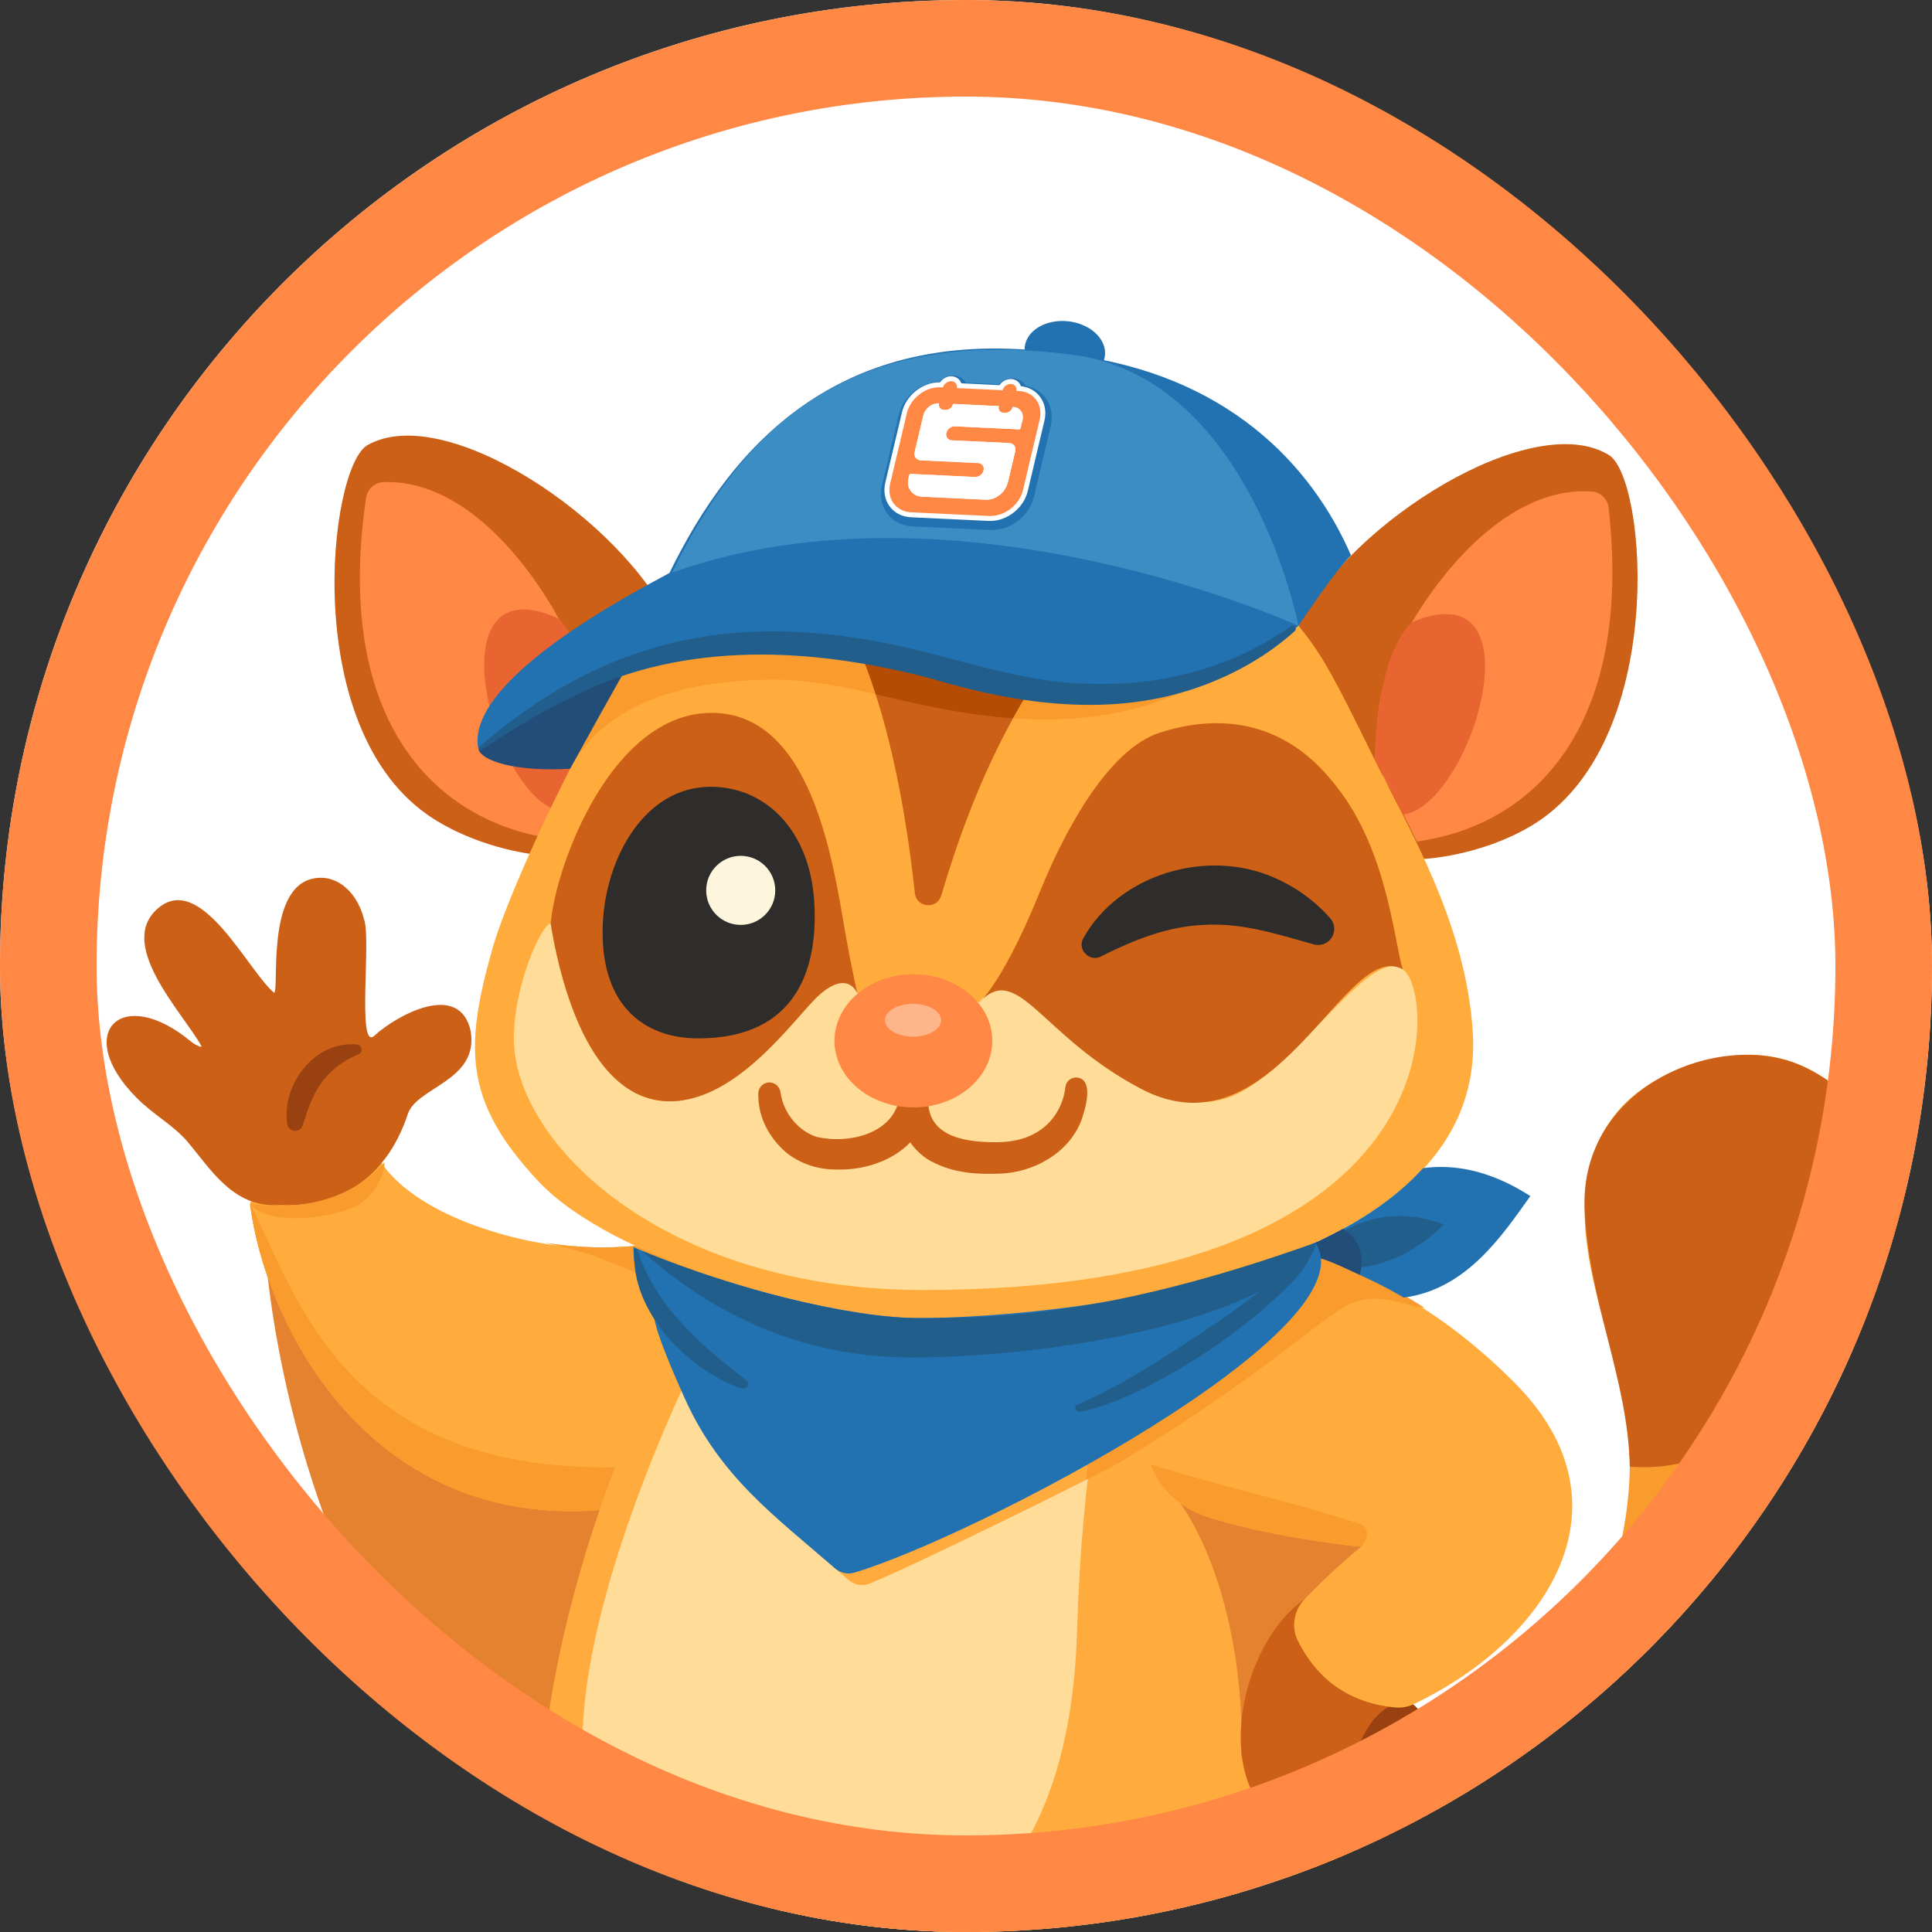 <svg width="60" height="60" viewBox="0 0 60 60" fill="none" xmlns="http://www.w3.org/2000/svg">
<rect x="0" y="0" width="60" height="60" fill="#333333" stroke="none"/>
<g clip-path="url(#clip0_1_662)">
<rect width="60" height="60" rx="30" fill="white"/>
<path d="M41.253 56.638C39.211 56.652 39.075 61.705 42.008 61.627C44.942 61.548 51.208 61.965 57.272 52.453C62.293 44.575 60.02 31.569 53.44 32.842C50.174 33.475 49.238 35.532 49.213 37.53C49.181 40.099 50.653 42.867 50.615 45.548C50.534 51.198 46.246 56.603 41.253 56.637V56.638Z" fill="#F99C2D"/>
<path d="M43.69 56.191C42.112 56.467 42.054 56.632 41.253 56.638C39.212 56.654 39.075 61.705 42.008 61.627C42.342 61.617 44.899 61.794 47.288 60.994C42.806 61.496 42.108 57.292 43.69 56.191Z" fill="#E58230"/>
<path d="M50.614 45.548C54.303 45.806 54.085 42.962 55.916 42.083C57.748 41.204 59.688 42.431 59.933 44.144C60.118 40.557 59.729 34.789 55.972 33.107C53.373 31.943 49.042 33.766 49.212 37.56C49.34 40.442 50.563 42.861 50.614 45.547V45.548Z" fill="#CC6017"/>
<path d="M19.459 46.409C17.795 48.617 17.313 52.419 16.732 57.162C11.52 52.767 9.006 45.538 8.311 39.652C8.311 39.652 12.585 48.108 19.459 46.409Z" fill="#E58230"/>
<path d="M25.76 40.626C25.725 41.156 25.576 41.738 25.319 42.328C24.343 44.548 21.804 46.872 17.915 46.93C11.231 47.031 8.228 41.021 7.765 37.381C7.765 37.381 7.978 36.686 9.254 36.036C10.601 35.351 11.81 36.036 11.81 36.036C11.81 36.036 12.43 37.357 15.28 38.238C15.863 38.418 16.415 38.544 16.934 38.628C17.984 38.8 18.909 38.798 19.735 38.726H19.736C22.045 38.523 23.586 37.757 24.922 38.582C25.546 38.967 25.818 39.722 25.76 40.626Z" fill="#FFAC3D"/>
<path d="M20.439 45.505L20.142 46.627C19.457 46.811 18.714 46.918 17.913 46.93C11.229 47.031 8.226 41.021 7.764 37.381C9.284 40.361 10.811 46.27 20.439 45.505Z" fill="#F99C2D"/>
<path d="M14.618 32.022C14.274 30.456 12.331 31.518 11.625 32.166C11.075 32.661 11.539 29.079 11.302 28.544C11.134 27.824 10.543 27.121 9.727 27.284C8.253 27.578 8.677 30.723 8.515 30.833C7.714 30.177 6.258 27.083 4.924 28.194C3.589 29.304 5.641 31.406 6.247 32.471C6.307 32.575 6.042 32.434 5.947 32.359C3.784 30.548 2.243 32.074 4.233 34.084C4.78 34.636 5.383 34.939 5.82 35.454C6.549 36.312 7.249 37.526 8.686 37.422C10.459 37.502 11.98 36.665 12.666 34.596C12.947 33.75 14.874 33.572 14.618 32.023V32.022Z" fill="#CC6017"/>
<path d="M11.128 32.745C10.428 33.03 9.929 33.539 9.652 34.233C9.557 34.459 9.478 34.7 9.4 34.951C9.328 35.198 8.953 35.166 8.922 34.913C8.732 33.676 9.782 32.311 11.084 32.437C11.249 32.449 11.283 32.687 11.128 32.745Z" fill="#994110"/>
<path d="M11.943 36.094C11.943 36.479 11.644 37.151 11.059 37.456C10.368 37.816 8.3 38.118 7.765 37.381C9.357 37.62 10.94 37.239 11.943 36.094Z" fill="#F99C2D"/>
<path d="M20.439 45.505L20.142 46.627C19.457 46.811 18.714 46.918 17.913 46.93C11.229 47.031 8.226 41.021 7.764 37.381C9.284 40.361 10.811 46.27 20.439 45.505Z" fill="#F99C2D"/>
<path d="M23.188 37.441C17.107 46.912 15.439 57.743 17.691 61.973C19.29 64.98 22.552 67.235 25.778 66.256C25.935 66.209 26.034 66.054 26.013 65.892C25.647 63.093 28.55 62.533 29.886 62.901C31.222 63.269 33.529 64.661 34.244 65.694C34.96 66.728 35.603 66.772 37.457 66.8C39.87 66.835 41.345 66.183 42.01 61.623C42.675 57.064 38.86 45.63 38.595 40.932C38.514 39.495 38.636 37.873 38.636 37.873L23.189 37.438L23.188 37.441Z" fill="#FFAB3D"/>
<path d="M24.081 37.947C22.287 40.134 16.901 51.125 18.328 56.026C19.612 60.428 22.44 61.13 24.922 61.13C27.968 61.13 33.172 59.54 33.446 50.726C33.778 40.058 36.118 38.581 36.118 38.581L24.081 37.947Z" fill="#FFDD99"/>
<path d="M33.008 64.53C32.073 63.764 30.774 63.149 29.884 62.904C28.548 62.535 25.644 63.094 26.01 65.895C26.031 66.055 25.933 66.21 25.775 66.258C24.74 63.505 26.803 59.442 33.008 64.53Z" fill="#F99C2D"/>
<path d="M40.102 56.865C41.111 58.788 41.708 63.192 39.988 66.256C41.671 65.283 42.456 60.911 42.198 56.871C42.082 55.048 40.102 56.865 40.102 56.865Z" fill="#F99C2D"/>
<path d="M36.438 46.382C37.97 48.361 38.642 51.712 38.549 54.489C38.541 54.697 38.885 54.674 38.892 54.466C38.958 52.528 39.401 50.422 42.286 48.036C40.807 46.785 36.683 46.818 36.44 46.382H36.438Z" fill="#E58230"/>
<path d="M40.511 49.666C38.12 51.318 37.271 57.164 41.576 57.162C45.881 57.161 45.514 54.039 44.011 53.919C44.631 53.138 43.425 52.422 42.644 52.592C41.201 49.91 40.511 49.666 40.511 49.666Z" fill="#CC6017"/>
<path d="M43.839 54.026C43.209 54.461 42.662 55.261 42.195 55.889C42.073 56.061 41.791 55.944 41.823 55.739C41.922 54.953 42.115 54.179 42.58 53.507C42.757 53.273 42.995 53.028 43.373 52.894C44.009 52.675 44.47 53.504 43.96 53.928L43.84 54.026H43.839Z" fill="#994110"/>
<path d="M43.903 52.925C43.721 53.012 43.516 53.046 43.313 53.026C41.723 52.865 40.824 51.989 40.308 50.961C40.093 50.532 40.179 50.013 40.511 49.668C41.547 48.591 42.282 48.036 42.282 48.036C42.282 48.036 39.827 47.813 37.653 47.16C34.6 46.242 35.54 42.818 36.116 41.459C36.15 41.38 36.196 41.286 36.249 41.184C36.436 40.828 36.731 40.353 37.02 39.907C37.469 39.212 37.906 38.585 37.906 38.585C37.906 38.585 38.82 38.523 40.25 38.881C40.974 39.063 41.832 39.355 42.771 39.819C44.089 40.468 45.566 41.458 47.056 42.962C50.782 46.722 48.101 50.916 43.903 52.925Z" fill="#FFAC3D"/>
<path d="M42.282 48.036C42.282 48.036 39.827 47.813 37.653 47.16C37.271 47.045 36.953 46.892 36.688 46.708C36.513 46.587 36.363 46.454 36.233 46.31C36.012 46.065 35.851 45.79 35.738 45.496C35.747 45.493 35.756 45.492 35.765 45.489C38.757 46.383 39.539 46.481 42.177 47.302C42.737 47.477 42.282 48.036 42.282 48.036Z" fill="#F99C2D"/>
<path d="M35.035 40.324C34.862 40.747 34.684 41.27 34.511 41.911L35.035 40.324Z" fill="#F99C2D"/>
<path d="M44.237 40.621C40.582 39.537 37.555 40.9 34.508 41.878C34.681 41.236 34.858 40.713 35.031 40.291C36.782 39.978 38.605 39.518 40.246 38.847C40.971 39.03 42.368 39.425 44.237 40.621Z" fill="#F99C2D"/>
<path d="M22.818 39.865C22.642 40.177 22.458 40.516 22.271 40.874C20.695 39.989 19.099 39.028 16.929 38.596C17.979 38.766 18.904 38.765 19.73 38.693H19.731C20.689 39.143 21.749 39.538 22.818 39.865Z" fill="#F99C2D"/>
<path d="M35.031 40.291C34.858 40.713 34.681 41.236 34.508 41.878C30.527 43.161 25.852 43.238 22.271 40.874C22.458 40.516 22.642 40.177 22.818 39.865C27.114 40.828 30.788 41.038 35.031 40.291Z" fill="#FFAB3D"/>
<path d="M35.031 40.291C34.858 40.713 34.681 41.236 34.508 41.878L35.031 40.291Z" fill="#F99C2D"/>
<path d="M20.871 19.445C19.355 16.137 13.81 12.444 11.408 13.827C10.207 14.519 9.269 22.738 13.443 25.415C15.002 26.415 16.741 26.552 16.741 26.552L20.871 19.445Z" fill="#CC6017"/>
<path d="M16.975 26.017C13.427 25.413 10.371 22.306 11.368 15.461C11.408 15.19 11.633 14.985 11.906 14.974C14.072 14.886 16.055 16.879 17.355 19.215C18.523 21.312 18.457 22.754 18.078 24.051C17.706 24.604 16.974 26.017 16.974 26.017H16.975Z" fill="#FF8845"/>
<path d="M17.355 19.215C13.36 17.393 15.301 24.849 17.44 25.202C17.833 24.376 18.369 23.521 18.369 23.521C18.369 23.521 18.463 20.349 17.355 19.215Z" fill="#E86531"/>
<path d="M40.326 19.434C41.953 16.178 47.617 12.673 49.971 14.135C51.15 14.867 51.811 23.112 47.551 25.649C45.959 26.596 44.217 26.676 44.217 26.676L40.326 19.434Z" fill="#CC6017"/>
<path d="M44.001 26.133C47.568 25.648 50.725 22.645 49.958 15.771C49.927 15.5 49.708 15.285 49.435 15.265C47.274 15.105 45.225 17.03 43.848 19.322C42.612 21.38 42.629 22.823 42.964 24.133C43.318 24.698 44.001 26.133 44.001 26.133Z" fill="#FF8845"/>
<path d="M43.848 19.321C47.902 17.632 45.712 25.02 43.565 25.302C43.198 24.463 42.691 23.59 42.691 23.59C42.691 23.59 42.691 20.45 43.848 19.321Z" fill="#E86531"/>
<path d="M28.596 40.902C25.444 40.902 19.021 39.14 16.723 36.689C14.408 34.219 14.425 32.552 15.28 29.504C15.618 28.295 16.681 25.864 17.849 23.593C17.849 23.592 17.85 23.592 17.85 23.59C18.904 21.541 20.042 19.622 20.808 18.858C22.422 17.245 27.704 16.61 30.092 16.61C31.785 16.61 35.001 16.94 37.345 17.643C37.346 17.643 37.349 17.643 37.351 17.645C38.416 17.965 39.301 18.362 39.779 18.841C40.928 19.99 41.352 20.879 42.69 23.59C43.73 25.701 45.535 28.673 45.739 32.068C46.213 39.983 31.802 40.902 28.596 40.902Z" fill="#FFAC3D"/>
<path d="M30.425 31.12C31.191 29.971 33.228 31.635 33.767 32.248C34.307 32.86 36.328 34.869 38.322 34.019C40.317 33.168 42.724 29.072 43.666 30.201C44.606 31.33 44.825 40.062 28.674 40.062C20.592 40.062 15.958 35.482 15.958 32.249C15.958 30.564 16.837 28.681 17.102 28.681C17.125 28.885 17.899 34.202 20.805 34.202C22.391 34.202 24.013 32.376 24.622 31.502C26.131 29.334 26.69 30.968 26.69 30.968" fill="#FFDD99"/>
<path d="M24.246 33.954C24.327 34.55 24.788 35.129 25.371 35.309C26.32 35.528 27.656 35.236 27.908 34.201L28.825 34.239C28.871 35.345 30.066 35.483 31.004 35.472C31.509 35.463 31.998 35.342 32.392 35.031C32.776 34.736 33.035 34.254 33.086 33.76C33.107 33.576 33.273 33.443 33.456 33.464C33.994 33.536 33.692 34.489 33.575 34.815C33.173 35.825 32.09 36.419 31.039 36.448C30.363 36.474 29.685 36.436 29.044 36.127C28.341 35.823 27.84 35.001 27.905 34.239L28.822 34.277C28.672 35.685 27.246 36.356 25.999 36.32C25.383 36.335 24.701 36.102 24.262 35.65C23.814 35.197 23.537 34.621 23.549 33.954C23.554 33.763 23.712 33.611 23.901 33.616C24.091 33.619 24.232 33.773 24.243 33.954H24.246Z" fill="#CC6017"/>
<path d="M28.366 34.392C29.72 34.392 30.817 33.466 30.817 32.324C30.817 31.182 29.72 30.256 28.366 30.256C27.012 30.256 25.915 31.182 25.915 32.324C25.915 33.466 27.012 34.392 28.366 34.392Z" fill="#FF8845"/>
<path d="M30.425 31.12C31.618 29.855 32.326 32.188 35.444 33.819C39.624 36.004 41.777 29.099 43.563 30.104C43.292 29.214 43.081 26.414 41.513 24.436C41.054 23.855 39.393 21.681 36.026 22.751C34.36 23.279 32.982 25.998 32.312 27.653C31.165 30.493 30.423 31.122 30.423 31.122L30.425 31.12Z" fill="#CC6017"/>
<path d="M17.102 28.68C17.266 26.827 19.014 22.139 22.097 22.139C25.179 22.139 25.849 26.637 26.248 28.943C26.452 30.115 26.63 30.864 26.63 30.864C26.63 30.864 26.359 30.097 25.456 30.889C24.738 31.518 22.953 34.202 20.805 34.202C18.657 34.202 17.561 31.463 17.102 28.681V28.68Z" fill="#CC6017"/>
<path d="M25.29 28.041C25.403 30.028 24.775 32.248 21.685 32.248C19.978 32.248 18.595 31.195 18.723 28.641C18.823 26.653 20.01 24.434 22.071 24.434C23.777 24.434 25.161 25.787 25.29 28.041Z" fill="#2E2D2C"/>
<path d="M23.004 28.724C23.596 28.724 24.076 28.244 24.076 27.652C24.076 27.059 23.596 26.579 23.004 26.579C22.412 26.579 21.931 27.059 21.931 27.652C21.931 28.244 22.412 28.724 23.004 28.724Z" fill="#FEF6DC"/>
<path d="M28.355 32.194C28.836 32.194 29.227 31.965 29.227 31.684C29.227 31.402 28.836 31.174 28.355 31.174C27.874 31.174 27.483 31.402 27.483 31.684C27.483 31.965 27.874 32.194 28.355 32.194Z" fill="#FFB58A"/>
<path d="M35.868 17.269C31.931 19.904 30.117 24.827 29.23 27.814C29.099 28.251 28.462 28.192 28.413 27.739C28.085 24.713 27.256 19.768 24.873 17.156C26.952 16.67 29.199 16.61 30.442 16.61C33.032 16.61 35.868 17.269 35.868 17.269Z" fill="#CC6017"/>
<path d="M33.645 29.134C34.763 27.14 37.49 26.343 39.563 27.253C40.249 27.549 40.844 27.984 41.313 28.519C41.495 28.727 41.473 29.043 41.265 29.223C41.136 29.337 40.966 29.37 40.812 29.332C39.65 29.007 38.601 28.663 37.438 28.721C36.297 28.759 35.264 29.167 34.207 29.695C33.847 29.902 33.438 29.49 33.645 29.134Z" fill="#2E2D2C"/>
<path d="M27.194 21.56C26.258 21.331 25.038 21.108 24.076 21.108C21.343 21.108 18.825 21.781 17.706 23.874C17.754 23.779 17.801 23.687 17.849 23.593C17.849 23.592 17.85 23.592 17.85 23.59C18.454 22.417 19.085 21.286 19.658 20.39C21.838 19.573 24.297 19.238 26.576 19.909C26.809 20.439 27.013 20.995 27.194 21.56Z" fill="#F99C2D"/>
<path d="M31.931 21.502C31.767 21.769 31.609 22.038 31.459 22.308C29.987 22.204 28.55 21.89 27.194 21.56C27.013 20.995 26.809 20.439 26.576 19.909C26.883 19.998 27.185 20.107 27.482 20.234C29.11 20.931 30.596 21.323 31.931 21.502Z" fill="#B54C03"/>
<path d="M37.993 20.819C37.745 20.981 37.417 21.164 36.994 21.366C35.159 22.245 33.282 22.437 31.459 22.308C31.609 22.038 31.767 21.769 31.931 21.502C34.544 21.855 36.58 21.395 37.993 20.819Z" fill="#F99C2D"/>
<path d="M34.316 11.04C34.37 10.525 33.855 10.05 33.167 9.977C32.479 9.905 31.877 10.264 31.823 10.779C31.769 11.294 32.283 11.77 32.972 11.842C33.66 11.915 34.262 11.555 34.316 11.04Z" fill="#2271B1"/>
<path d="M19.758 20.212C19.653 20.399 19.159 21.231 17.706 23.874C16.288 23.961 15.091 23.728 14.864 23.298C15.503 22.458 15.491 20.379 19.758 20.212Z" fill="#234D79"/>
<path d="M33.227 11.014C26.177 9.911 22.751 13.786 20.795 17.784C21.024 17.733 14.293 20.914 14.864 23.296C24.076 17.073 26.405 20.941 32.928 21.727C36.77 22.19 40.315 19.448 40.326 19.434C40.536 19.135 41.38 17.836 41.955 17.245C40.73 14.426 38.089 11.618 33.227 11.014Z" fill="#2271B1"/>
<path d="M40.326 19.434C40.326 19.434 29.737 14.625 20.871 17.784C23.113 13.232 26.33 10.116 33.303 11.016C38.838 11.728 40.328 19.437 40.326 19.436V19.434Z" fill="#3B8DC4"/>
<path d="M14.887 23.194C18.664 19.909 22.63 19.008 27.503 19.972C29.656 20.39 31.738 21.234 33.954 21.237C36.127 21.297 38.305 20.716 40.092 19.446C40.136 19.416 40.196 19.426 40.226 19.471C40.255 19.512 40.248 19.566 40.211 19.599C39.375 20.35 38.374 20.925 37.303 21.311C34.599 22.297 31.647 21.893 28.957 21.084C25.288 20.11 21.274 19.871 17.81 21.626C16.821 22.093 15.878 22.674 14.955 23.287C14.929 23.304 14.893 23.298 14.877 23.272C14.861 23.247 14.866 23.215 14.887 23.197V23.194Z" fill="#225E8C"/>
<path fill-rule="evenodd" clip-rule="evenodd" d="M30.753 16.309L28.332 16.194C28.061 16.181 27.828 16.064 27.676 15.861C27.522 15.656 27.473 15.393 27.538 15.118L28.058 12.928C28.179 12.41 28.689 12.004 29.216 12.004C29.222 12.004 29.228 12.004 29.236 12.004C29.262 11.966 29.296 11.929 29.335 11.9C29.417 11.843 29.501 11.815 29.584 11.815C29.587 11.815 29.597 11.815 29.601 11.815C29.702 11.82 29.795 11.867 29.853 11.943C29.875 11.972 29.89 12.002 29.901 12.034L31.085 12.091C31.111 12.053 31.143 12.018 31.18 11.989C31.253 11.933 31.345 11.903 31.433 11.903C31.434 11.903 31.447 11.903 31.45 11.903C31.552 11.907 31.647 11.956 31.704 12.034C31.725 12.063 31.741 12.094 31.751 12.125C31.995 12.152 32.205 12.266 32.344 12.451C32.499 12.656 32.548 12.92 32.484 13.193L31.964 15.385C31.842 15.903 31.332 16.309 30.805 16.309C30.805 16.309 30.771 16.309 30.756 16.309H30.753ZM28.407 15.016C28.383 15.118 28.399 15.215 28.453 15.287C28.505 15.356 28.589 15.397 28.689 15.402L30.68 15.497C30.788 15.497 30.898 15.457 30.99 15.386C31.093 15.308 31.163 15.204 31.189 15.092C31.192 15.079 31.197 15.066 31.203 15.056L31.427 14.106C31.43 14.092 31.431 14.072 31.421 14.057C31.414 14.049 31.401 14.044 31.379 14.043L29.596 13.959C29.493 13.953 29.401 13.905 29.342 13.825C29.282 13.746 29.262 13.642 29.285 13.54C29.329 13.355 29.506 13.216 29.694 13.216C29.695 13.216 29.708 13.216 29.711 13.216L31.609 13.306L31.649 13.137C31.663 13.078 31.655 13.023 31.624 12.983C31.612 12.966 31.597 12.954 31.578 12.943C31.506 13.041 31.39 13.104 31.267 13.104C31.264 13.104 31.201 13.102 31.201 13.102C31.102 13.098 31.016 13.052 30.962 12.98C30.941 12.952 30.926 12.921 30.916 12.888L29.743 12.831C29.674 12.94 29.548 13.016 29.415 13.016C29.412 13.016 29.346 13.013 29.346 13.013C29.251 13.009 29.165 12.964 29.112 12.892C29.098 12.874 29.086 12.854 29.076 12.833C29.047 12.843 29.021 12.859 28.995 12.879C28.934 12.926 28.887 12.993 28.871 13.062L28.6 14.208C28.597 14.219 28.594 14.242 28.605 14.256C28.608 14.259 28.615 14.271 28.648 14.273L30.431 14.357C30.532 14.361 30.624 14.409 30.684 14.487C30.743 14.567 30.765 14.671 30.74 14.772C30.696 14.96 30.524 15.097 30.334 15.097C30.331 15.097 30.316 15.097 30.313 15.097L28.41 15.007V15.016H28.407Z" fill="#FF8845"/>
<path d="M29.584 11.97C29.584 11.97 29.59 11.97 29.593 11.97C29.649 11.973 29.702 11.999 29.731 12.037C29.76 12.077 29.774 12.126 29.758 12.183L31.178 12.251C31.192 12.198 31.227 12.148 31.273 12.111C31.318 12.077 31.376 12.056 31.431 12.056C31.434 12.056 31.437 12.056 31.442 12.056C31.499 12.059 31.551 12.085 31.58 12.125C31.609 12.165 31.621 12.212 31.607 12.269L31.679 12.273C32.151 12.296 32.442 12.692 32.334 13.159L31.814 15.351C31.707 15.805 31.26 16.157 30.803 16.157C30.789 16.157 30.776 16.157 30.762 16.157L28.341 16.042C27.869 16.019 27.578 15.624 27.689 15.155L28.208 12.964C28.315 12.511 28.761 12.159 29.218 12.159C29.231 12.159 29.245 12.159 29.259 12.159L29.331 12.162C29.345 12.11 29.38 12.059 29.427 12.024C29.476 11.99 29.53 11.969 29.585 11.969M30.333 14.945C30.333 14.945 30.324 14.945 30.32 14.945L28.32 14.85C28.306 14.85 28.283 14.882 28.283 14.882L28.259 14.982C28.186 15.285 28.378 15.541 28.681 15.556L30.653 15.65C30.662 15.65 30.671 15.65 30.679 15.65C30.818 15.65 30.961 15.601 31.082 15.508C31.212 15.408 31.301 15.275 31.336 15.127H31.341L31.574 14.141C31.589 14.08 31.578 14.018 31.543 13.968C31.506 13.919 31.45 13.893 31.382 13.89L29.601 13.805C29.481 13.799 29.404 13.695 29.432 13.577C29.46 13.459 29.576 13.37 29.692 13.37C29.695 13.37 29.699 13.37 29.703 13.37L31.701 13.465C31.715 13.465 31.736 13.433 31.736 13.433L31.799 13.174C31.849 12.961 31.718 12.779 31.5 12.768H31.496V12.773C31.471 12.872 31.372 12.952 31.27 12.952C31.267 12.952 31.264 12.952 31.261 12.952H31.208C31.103 12.946 31.038 12.857 31.062 12.753C31.062 12.744 31.054 12.744 31.054 12.744L29.654 12.676C29.645 12.676 29.642 12.685 29.642 12.685C29.617 12.785 29.518 12.866 29.415 12.866C29.412 12.866 29.409 12.866 29.406 12.866L29.354 12.863C29.248 12.859 29.184 12.77 29.207 12.664V12.659H29.204C29.204 12.659 29.19 12.659 29.184 12.659C29.084 12.659 28.983 12.696 28.9 12.759C28.811 12.826 28.746 12.925 28.72 13.027L28.448 14.175C28.433 14.238 28.444 14.299 28.479 14.348C28.516 14.398 28.573 14.424 28.64 14.427L30.422 14.512C30.541 14.516 30.618 14.622 30.59 14.74C30.563 14.859 30.451 14.947 30.333 14.947M29.584 11.664C29.47 11.664 29.355 11.702 29.253 11.773C29.25 11.774 29.247 11.777 29.244 11.78C29.214 11.803 29.187 11.828 29.162 11.854C28.577 11.88 28.046 12.318 27.909 12.894L27.39 15.083C27.315 15.397 27.376 15.716 27.555 15.953C27.735 16.191 28.009 16.33 28.326 16.346L30.746 16.46C30.765 16.46 30.785 16.46 30.803 16.46C31.408 16.46 31.972 16.013 32.113 15.419L32.632 13.226C32.706 12.911 32.646 12.595 32.467 12.356C32.318 12.16 32.105 12.03 31.857 11.982C31.849 11.969 31.839 11.953 31.83 11.941C31.745 11.826 31.607 11.754 31.459 11.746C31.451 11.746 31.444 11.746 31.434 11.746C31.313 11.746 31.192 11.788 31.093 11.861C31.065 11.883 31.039 11.906 31.016 11.932L30 11.884C29.994 11.874 29.987 11.863 29.979 11.852C29.892 11.737 29.755 11.667 29.608 11.661C29.601 11.661 29.591 11.661 29.584 11.661V11.664ZM29.729 13.062C29.76 13.041 29.787 13.015 29.812 12.987L30.815 13.036C30.823 13.049 30.831 13.059 30.838 13.072C30.851 13.088 30.864 13.104 30.878 13.118L29.728 13.062H29.729ZM28.775 14.126L29.018 13.096C29.023 13.079 29.031 13.062 29.043 13.046C29.122 13.118 29.225 13.161 29.337 13.167H29.368C29.254 13.248 29.169 13.367 29.135 13.504C29.101 13.651 29.13 13.801 29.218 13.916C29.303 14.031 29.437 14.101 29.584 14.109L31.246 14.188L31.053 15.005C31.045 15.022 31.039 15.039 31.035 15.057C31.016 15.134 30.965 15.207 30.892 15.264C30.826 15.316 30.75 15.344 30.676 15.344H30.664L28.692 15.25C28.654 15.249 28.603 15.238 28.573 15.197C28.566 15.189 28.562 15.18 28.557 15.169L30.302 15.252C30.31 15.252 30.321 15.252 30.33 15.252C30.59 15.252 30.825 15.065 30.886 14.809C30.921 14.662 30.89 14.512 30.802 14.395C30.714 14.28 30.579 14.21 30.432 14.204L28.773 14.124L28.775 14.126Z" fill="#2271B1"/>
<path fill-rule="evenodd" clip-rule="evenodd" d="M30.711 16.102L28.291 15.987C28.042 15.975 27.829 15.867 27.692 15.685C27.551 15.498 27.506 15.258 27.566 15.005L28.085 12.814C28.199 12.329 28.675 11.95 29.17 11.95C29.185 11.95 29.231 11.952 29.231 11.952C29.254 11.906 29.29 11.864 29.334 11.831C29.401 11.785 29.47 11.76 29.538 11.76C29.63 11.765 29.702 11.8 29.746 11.858C29.774 11.895 29.789 11.935 29.794 11.978L31.08 12.039C31.103 11.993 31.139 11.952 31.18 11.918C31.24 11.874 31.315 11.848 31.385 11.848C31.477 11.852 31.551 11.889 31.594 11.947C31.62 11.982 31.635 12.022 31.64 12.065C31.886 12.077 32.096 12.185 32.232 12.365C32.373 12.551 32.418 12.793 32.358 13.044L31.839 15.236C31.724 15.722 31.246 16.1 30.753 16.1C30.753 16.1 30.722 16.1 30.707 16.1L30.711 16.102ZM28.288 14.867C28.258 14.993 28.28 15.111 28.347 15.201C28.413 15.288 28.517 15.341 28.64 15.347L30.612 15.44H30.635C30.759 15.44 30.884 15.396 30.99 15.315C31.106 15.226 31.186 15.106 31.217 14.977C31.218 14.968 31.223 14.959 31.227 14.951L31.454 13.989C31.463 13.948 31.457 13.908 31.436 13.877C31.408 13.842 31.365 13.833 31.335 13.832L29.553 13.747C29.473 13.743 29.401 13.706 29.357 13.645C29.311 13.583 29.296 13.502 29.314 13.424C29.351 13.272 29.495 13.159 29.649 13.159L31.624 13.252L31.679 13.021C31.699 12.938 31.686 12.86 31.641 12.802C31.607 12.758 31.558 12.729 31.5 12.715C31.448 12.819 31.338 12.892 31.223 12.892H31.159C31.083 12.886 31.019 12.854 30.978 12.799C30.952 12.765 30.936 12.724 30.933 12.679L29.651 12.618C29.602 12.725 29.487 12.805 29.368 12.805L29.302 12.802C29.228 12.799 29.165 12.767 29.124 12.712C29.101 12.681 29.086 12.644 29.08 12.604C29.017 12.615 28.952 12.643 28.9 12.684C28.824 12.742 28.769 12.825 28.747 12.911L28.476 14.058C28.467 14.1 28.473 14.139 28.494 14.168C28.516 14.199 28.551 14.214 28.596 14.216L30.377 14.3C30.455 14.303 30.527 14.34 30.573 14.401C30.619 14.463 30.636 14.544 30.616 14.623C30.581 14.775 30.437 14.889 30.284 14.889L28.3 14.795L28.283 14.866L28.288 14.867Z" fill="#FF8845"/>
<path d="M29.539 11.838C29.539 11.838 29.545 11.838 29.548 11.838C29.605 11.841 29.657 11.867 29.686 11.906C29.715 11.946 29.729 11.995 29.714 12.051L31.134 12.119C31.148 12.067 31.183 12.016 31.229 11.979C31.273 11.946 31.332 11.924 31.387 11.924C31.39 11.924 31.393 11.924 31.398 11.924C31.454 11.927 31.506 11.953 31.535 11.993C31.564 12.033 31.577 12.08 31.563 12.137L31.635 12.142C32.107 12.165 32.398 12.56 32.289 13.027L31.77 15.22C31.663 15.673 31.215 16.025 30.759 16.025C30.745 16.025 30.731 16.025 30.717 16.025L28.297 15.91C27.825 15.887 27.534 15.492 27.644 15.023L28.163 12.833C28.271 12.379 28.716 12.027 29.173 12.027C29.187 12.027 29.201 12.027 29.214 12.027L29.286 12.03C29.3 11.978 29.335 11.927 29.383 11.892C29.432 11.858 29.486 11.837 29.541 11.837M30.287 14.815C30.287 14.815 30.278 14.815 30.275 14.815L28.274 14.72C28.259 14.72 28.237 14.752 28.237 14.752L28.212 14.852C28.14 15.155 28.332 15.411 28.635 15.426L30.607 15.52C30.616 15.52 30.625 15.52 30.633 15.52C30.773 15.52 30.915 15.471 31.036 15.377C31.166 15.278 31.255 15.144 31.29 14.997H31.295L31.528 14.011C31.541 13.949 31.532 13.888 31.497 13.838C31.46 13.789 31.404 13.762 31.336 13.759L29.555 13.675C29.435 13.669 29.358 13.565 29.386 13.447C29.414 13.329 29.53 13.24 29.646 13.24C29.649 13.24 29.653 13.24 29.657 13.24L31.655 13.335C31.669 13.335 31.69 13.303 31.69 13.303L31.753 13.044C31.803 12.831 31.672 12.649 31.454 12.638H31.45V12.643C31.425 12.742 31.326 12.822 31.224 12.822C31.221 12.822 31.218 12.822 31.215 12.822H31.162C31.057 12.816 30.991 12.727 31.016 12.623C31.016 12.614 31.008 12.614 31.008 12.614L29.608 12.546C29.599 12.546 29.596 12.555 29.596 12.555C29.571 12.655 29.472 12.736 29.371 12.736C29.368 12.736 29.365 12.736 29.361 12.736L29.309 12.733C29.204 12.728 29.139 12.64 29.162 12.534V12.529H29.159C29.159 12.529 29.145 12.529 29.139 12.529C29.04 12.529 28.939 12.566 28.856 12.629C28.767 12.696 28.701 12.794 28.677 12.897L28.405 14.044C28.392 14.107 28.401 14.168 28.436 14.217C28.473 14.268 28.53 14.294 28.597 14.297L30.379 14.382C30.498 14.386 30.575 14.492 30.547 14.61C30.52 14.729 30.408 14.816 30.29 14.816M29.539 11.685C29.456 11.685 29.372 11.713 29.296 11.766C29.254 11.797 29.219 11.834 29.193 11.874C29.187 11.874 29.179 11.874 29.173 11.874C28.645 11.874 28.136 12.28 28.013 12.797L27.494 14.988C27.43 15.262 27.479 15.526 27.632 15.731C27.784 15.932 28.016 16.05 28.288 16.064L30.708 16.178C30.725 16.178 30.74 16.178 30.757 16.178C31.284 16.178 31.794 15.773 31.917 15.255L32.436 13.062C32.501 12.788 32.452 12.525 32.297 12.319C32.157 12.134 31.949 12.021 31.705 11.993C31.695 11.961 31.679 11.93 31.658 11.903C31.601 11.825 31.506 11.775 31.404 11.771C31.398 11.771 31.393 11.771 31.387 11.771C31.299 11.771 31.209 11.802 31.137 11.857C31.099 11.886 31.065 11.921 31.039 11.961L29.855 11.904C29.844 11.872 29.829 11.843 29.807 11.815C29.749 11.737 29.654 11.69 29.553 11.685H29.536H29.539ZM29.369 12.886C29.501 12.886 29.627 12.811 29.695 12.701L30.87 12.758C30.881 12.79 30.897 12.822 30.916 12.85C30.972 12.923 31.057 12.967 31.152 12.972H31.209C31.209 12.972 31.217 12.974 31.223 12.974C31.345 12.974 31.462 12.909 31.534 12.813C31.552 12.823 31.568 12.836 31.58 12.852C31.61 12.892 31.618 12.947 31.604 13.007L31.564 13.176L29.666 13.085H29.649C29.461 13.085 29.285 13.225 29.241 13.409C29.216 13.511 29.237 13.614 29.297 13.694C29.355 13.772 29.447 13.821 29.55 13.825L31.333 13.91C31.356 13.91 31.37 13.916 31.379 13.927C31.388 13.939 31.387 13.959 31.382 13.972L31.157 14.924C31.151 14.934 31.146 14.947 31.143 14.959C31.117 15.071 31.047 15.175 30.946 15.252C30.854 15.324 30.743 15.362 30.636 15.362C30.63 15.362 30.622 15.362 30.616 15.362L28.645 15.268C28.545 15.264 28.462 15.223 28.409 15.154C28.355 15.082 28.338 14.985 28.363 14.882V14.873L30.268 14.964C30.275 14.964 30.282 14.964 30.288 14.964C30.48 14.964 30.65 14.827 30.694 14.639C30.719 14.538 30.697 14.434 30.638 14.354C30.578 14.276 30.486 14.228 30.385 14.224L28.605 14.139C28.573 14.139 28.563 14.126 28.56 14.123C28.549 14.109 28.553 14.087 28.556 14.075L28.827 12.928C28.844 12.86 28.89 12.791 28.951 12.745C28.975 12.725 29.005 12.71 29.032 12.699C29.041 12.721 29.054 12.741 29.067 12.759C29.122 12.831 29.208 12.876 29.303 12.88L29.355 12.883C29.355 12.883 29.368 12.883 29.372 12.883L29.369 12.886Z" fill="white"/>
<path fill-rule="evenodd" clip-rule="evenodd" d="M31.755 13.043L31.692 13.301C31.692 13.301 31.67 13.335 31.656 13.334L29.659 13.239C29.539 13.234 29.418 13.323 29.389 13.445C29.361 13.565 29.438 13.668 29.558 13.674L31.339 13.758C31.405 13.761 31.462 13.787 31.5 13.836C31.535 13.887 31.545 13.948 31.531 14.009L31.298 14.996H31.293C31.26 15.143 31.169 15.276 31.039 15.376C30.91 15.475 30.759 15.524 30.61 15.517L28.638 15.423C28.334 15.408 28.144 15.152 28.216 14.849L28.24 14.749C28.24 14.749 28.263 14.717 28.277 14.717L30.278 14.812C30.4 14.818 30.518 14.729 30.547 14.605C30.575 14.487 30.498 14.383 30.379 14.377L28.597 14.293C28.531 14.29 28.474 14.264 28.436 14.213C28.401 14.164 28.392 14.101 28.405 14.04L28.677 12.892C28.701 12.79 28.769 12.692 28.856 12.624C28.943 12.557 29.054 12.52 29.159 12.525H29.164V12.529C29.139 12.633 29.204 12.722 29.309 12.728L29.361 12.732C29.466 12.736 29.571 12.655 29.597 12.552C29.597 12.552 29.601 12.543 29.61 12.543L31.01 12.611C31.01 12.611 31.019 12.611 31.018 12.62C30.993 12.724 31.059 12.813 31.163 12.819H31.217C31.321 12.825 31.427 12.745 31.451 12.641V12.636H31.457C31.676 12.647 31.807 12.829 31.756 13.043H31.755Z" fill="white"/>
<path d="M44.249 40.621C40.594 39.537 37.567 40.9 34.52 41.878C34.693 41.236 34.871 40.713 35.044 40.291C36.795 39.978 38.618 39.518 40.259 38.847C40.983 39.03 42.38 39.425 44.249 40.621Z" fill="#F99C2D"/>
<path d="M22.831 39.865C22.654 40.177 22.471 40.516 22.284 40.874C20.707 39.989 19.111 39.028 16.942 38.596C17.991 38.766 18.916 38.765 19.742 38.693H19.744C20.701 39.143 21.761 39.538 22.831 39.865Z" fill="#F99C2D"/>
<path d="M35.044 40.291C34.871 40.713 34.693 41.236 34.52 41.878C30.54 43.161 25.864 43.238 22.284 40.874C22.471 40.516 22.654 40.177 22.831 39.865C27.126 40.828 30.8 41.038 35.044 40.291Z" fill="#FFAB3D"/>
<path d="M47.526 37.145C46.697 38.3 45.561 40.051 43.592 40.297C43.29 40.119 42.995 39.961 42.707 39.819C41.844 39.393 41.051 39.112 40.367 38.928C40.427 38.86 40.484 38.795 40.537 38.734C41.985 38.104 43.27 37.302 44.196 36.277C45.129 36.151 46.256 36.326 47.526 37.145Z" fill="#2271B1"/>
<path d="M40.569 39.174C41.575 38.072 43.025 37.351 44.844 38.026C42.701 40.134 40.569 39.174 40.569 39.174Z" fill="#225E8C"/>
<path d="M42.288 39.197C42.288 39.334 42.267 39.468 42.224 39.592C41.484 39.261 40.804 39.039 40.211 38.887L40.216 38.869C40.736 38.656 41.237 38.421 41.712 38.161C42.054 38.352 42.288 38.745 42.288 39.197Z" fill="#234D79"/>
<path d="M34.875 40.563C34.455 41.674 34.013 43.377 33.712 45.967C31.817 46.924 28.265 48.661 27.016 49.178C26.791 49.271 26.535 49.225 26.351 49.066C24.51 47.463 22.769 46.149 21.674 43.719C21.518 43.373 21.384 43.069 21.274 42.804C21.764 41.754 22.255 40.796 22.702 39.996C25.002 40.73 27.445 41.223 28.942 41.223C29.866 41.223 32.213 41.017 34.875 40.563Z" fill="#FFAB3D"/>
<path d="M20.078 39.013C20.882 39.368 21.78 39.702 22.702 39.996C22.255 40.796 21.764 41.754 21.274 42.804C20.435 40.805 20.782 40.977 20.782 40.977C20.782 40.977 20.082 40.303 20.078 39.013Z" fill="#FFAB3D"/>
<path d="M44.136 40.629C41.169 39.76 42.583 40.627 34.802 45.401C34.613 45.516 34.219 45.709 33.712 45.967C34.013 43.377 34.455 41.674 34.875 40.563C36.905 40.218 39.117 39.731 41.023 39.083C41.794 39.316 43.592 40.297 44.136 40.629Z" fill="#F99C2D"/>
<path d="M26.537 48.839C26.325 48.902 26.098 48.851 25.931 48.706C24.084 47.1 22.366 45.873 21.267 43.431C19.929 40.468 20.375 40.689 20.375 40.689C20.375 40.689 19.675 40.016 19.67 38.726C22.484 39.97 26.437 40.935 28.534 40.935C30.471 40.935 36.49 40.6 40.851 38.593C42.638 41.282 30.299 47.708 26.537 48.839Z" fill="#2271B1"/>
<path d="M39.693 39.768C37.273 41.332 32.078 42.156 28.295 42.156C24.513 42.156 21.752 40.483 19.943 38.852C22.88 40.039 26.337 40.935 28.536 40.935C30.734 40.935 34.319 40.935 40.853 38.593C40.916 38.939 40.335 39.353 39.693 39.768Z" fill="#225E8C"/>
<path d="M19.794 38.812C20.353 40.565 21.758 41.77 23.168 42.858C23.237 42.907 23.253 43.004 23.2 43.071C23.16 43.122 23.094 43.14 23.037 43.12C22.573 42.967 22.158 42.734 21.764 42.457C20.978 41.901 20.309 41.142 19.941 40.242C19.756 39.789 19.675 39.298 19.693 38.823C19.693 38.766 19.779 38.755 19.794 38.811V38.812Z" fill="#225E8C"/>
<path d="M40.772 38.855C40.493 39.586 39.863 40.078 39.312 40.592C38.184 41.557 36.951 42.386 35.63 43.063C34.967 43.394 34.281 43.699 33.536 43.845C33.395 43.872 33.332 43.664 33.472 43.613C34.795 43.051 36.02 42.245 37.222 41.458C37.826 41.056 38.419 40.638 38.996 40.205C39.531 39.771 40.162 39.359 40.534 38.778C40.591 38.633 40.815 38.703 40.77 38.856L40.772 38.855Z" fill="#225E8C"/>
</g>
<rect x="1.5" y="1.5" width="57" height="57" rx="28.5" stroke="#FF8845" stroke-width="3"/>
<defs>
<clipPath id="clip0_1_662">
<rect width="60" height="60" rx="30" fill="white"/>
</clipPath>
</defs>
</svg>
